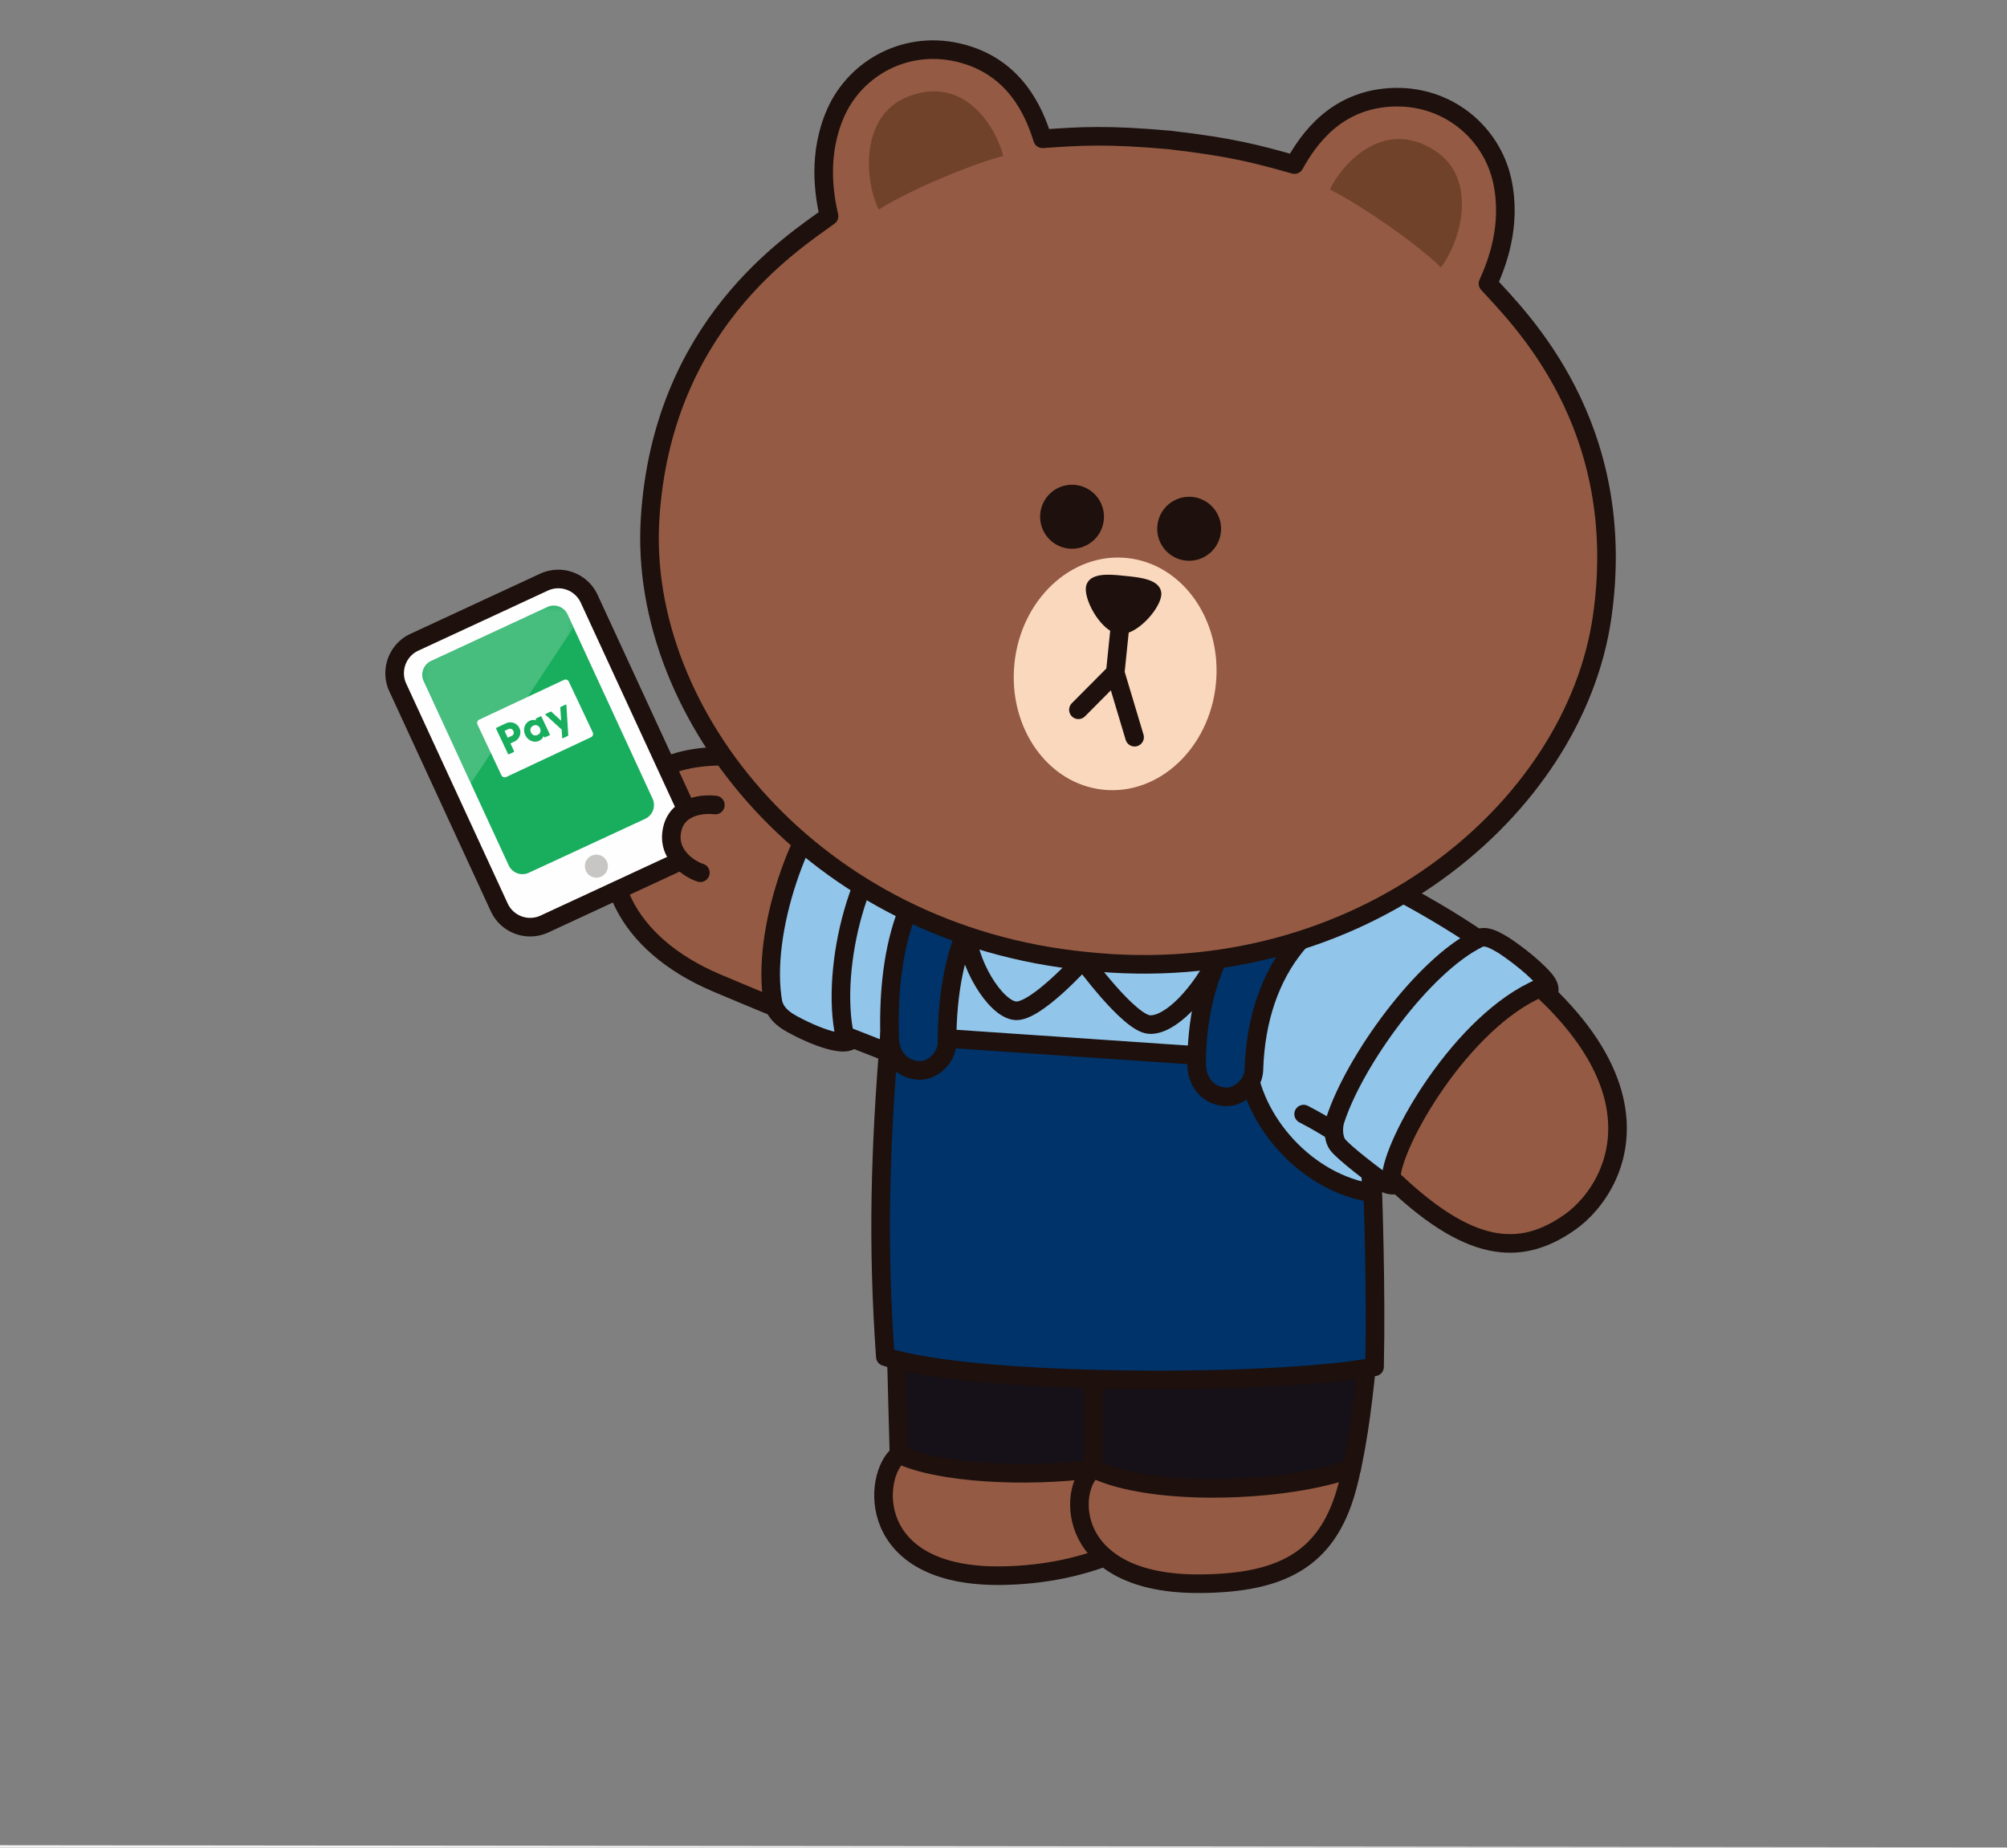 <svg xmlns="http://www.w3.org/2000/svg" xmlns:xlink="http://www.w3.org/1999/xlink" width="378" height="348" viewBox="0 0 378 348">
    <rect x="0" y="0" width="378" height="348" fill="#808080" stroke="none"/>
    <defs>
        <path id="a" d="M.325.348h28.476v33.488H.325z"/>
    </defs>
    <g fill="none" fill-rule="evenodd">
        <path fill="#F5F5F5" d="M-518 347l1024 1.071V527H-518z"/>
        <path fill="#945A43" d="M178.93 202.641s-20.117-7.298-44.014-17.535c-17.006-7.285-23.449-21.028-17.354-33.471 8.01-16.36 38.167-8.211 58.274 3.089"/>
        <path fill="#92C5EA" d="M172.532 153.002a161.09 161.09 0 0 1 3.304 1.722l3.093 47.916s-8.334-2.949-19.818-7.469c-2.797-12.573 2.585-35.745 13.42-42.169"/>
        <path stroke="#1D100D" stroke-linecap="round" stroke-linejoin="round" stroke-width="3.5" d="M178.93 202.641s-20.083-7.376-44.014-17.535c-17.16-7.285-23.449-21.028-17.354-33.471 8.01-16.36 38.456-8.115 58.274 3.089"/>
        <path fill="#92C5EA" d="M173.39 153.439c0-4.192-8.36-6.737-9.829-6.99-1.021-.173-2.88-.647-5.013 1.109-7.64 6.29-15.308 28.768-12.926 41.463.398 1.339 1.223 2.373 2.694 3.342 1.66 1.093 10.317 5.51 12.176 3.353l-1.38-.544c-2.801-12.576 2.585-35.75 13.422-42.17l.856.437z"/>
        <path stroke="#1D100D" stroke-linecap="round" stroke-linejoin="round" stroke-width="3.5" d="M159.113 195.171c-2.801-12.575 2.584-35.748 13.42-42.17M160.494 195.715c-1.859 2.158-10.515-2.257-12.179-3.352-1.471-.968-2.294-2.002-2.694-3.341-2.498-13.518 5.406-34.826 12.925-41.465 2.074-1.827 3.994-1.282 5.014-1.108 1.466.254 9.831 2.798 9.831 6.99"/>
        <path fill="#FEFEFE" d="M102.54 174.033l24.407-11.317c3.214-1.489 4.614-5.31 3.126-8.53l-19.105-41.406a6.407 6.407 0 0 0-8.511-3.135l-24.405 11.317c-3.215 1.49-4.615 5.31-3.13 8.532l19.106 41.404a6.408 6.408 0 0 0 8.512 3.135"/>
        <path fill="#19AD5E" d="M99.61 164.377l21.895-10.15a2.878 2.878 0 0 0 1.397-3.816L106.9 115.729a2.868 2.868 0 0 0-3.807-1.403L81.198 124.48a2.88 2.88 0 0 0-1.397 3.816l16.003 34.681a2.863 2.863 0 0 0 3.806 1.401"/>
        <path stroke="#1D100D" stroke-linecap="round" stroke-linejoin="round" stroke-width="3.5" d="M102.54 174.033l24.407-11.317c3.214-1.489 4.614-5.31 3.126-8.53l-19.105-41.406a6.405 6.405 0 0 0-8.511-3.135l-24.405 11.317c-3.215 1.49-4.615 5.31-3.13 8.532l19.106 41.404a6.408 6.408 0 0 0 8.512 3.135z"/>
        <path fill="#C7C6C4" d="M110.358 164.046a2.163 2.163 0 0 0 2.874 1.06 2.174 2.174 0 0 0 1.056-2.881 2.167 2.167 0 0 0-2.873-1.058 2.172 2.172 0 0 0-1.057 2.879"/>
        <g transform="matrix(-1 0 0 1 108.337 113.714)">
            <mask id="b" fill="#fff">
                <use xlink:href="#a"/>
            </mask>
            <path fill="#FEFEFE" fill-opacity=".2" d="M19.651 33.837l8.885-19.257c.665-1.44.039-3.15-1.4-3.815L5.24.614a2.86 2.86 0 0 0-3.802 1.401L.325 4.425l19.326 29.412z" mask="url(#b)"/>
        </g>
        <path fill="#FEFEFE" d="M111.307 138.855l-15.954 7.483a.692.692 0 0 1-.92-.33l-4.503-9.546a.695.695 0 0 1 .333-.923l15.953-7.484a.692.692 0 0 1 .92.334l4.5 9.548a.689.689 0 0 1-.33.918"/>
        <path fill="#19AD5E" d="M96.684 137.67c-.171-.364-.559-.521-.909-.357l-.747.35.605 1.286.749-.354c.349-.163.474-.563.302-.924m1.14-.536c.45.95.045 2.07-.939 2.53l-.748.35.661 1.404a.186.186 0 0 1-.09.247l-.804.378a.187.187 0 0 1-.249-.092l-2.194-4.656a.185.185 0 0 1 .088-.246l1.722-.808c.985-.463 2.107-.056 2.554.893M101.697 137.148c-.252-.535-.767-.704-1.257-.475-.493.235-.692.735-.44 1.272.251.535.767.701 1.259.47.49-.23.69-.733.438-1.267m.27-2.196l1.598 3.39a.099.099 0 0 1-.047.13l-.891.418a.103.103 0 0 1-.132-.047l-.115-.247c-.109.38-.38.709-.857.935-.935.436-2.09-.023-2.591-1.087-.503-1.062-.119-2.243.814-2.68.479-.225.905-.225 1.267-.064l-.114-.247a.096.096 0 0 1 .045-.13l.892-.419a.096.096 0 0 1 .13.048M105.528 133.286l.155 2.453-1.824-1.673a.168.168 0 0 0-.181-.026l-.91.428a.097.097 0 0 0-.024.16l3.043 2.79.098 1.54c.005.069.078.115.139.084l.911-.428a.155.155 0 0 0 .092-.155l-.355-5.675a.1.1 0 0 0-.142-.082l-.909.427a.159.159 0 0 0-.093.157"/>
        <path fill="#945A43" d="M131.908 164.373c-1.605-.458-6.51-3.17-5.276-8.29 1.095-4.547 6.171-4.696 8.1-4.462"/>
        <path stroke="#1D100D" stroke-linecap="round" stroke-linejoin="round" stroke-width="3.5" d="M131.908 164.373c-1.605-.458-6.51-3.17-5.276-8.29 1.095-4.547 6.171-4.696 8.1-4.462"/>
        <path fill="#92C5EA" d="M169.314 273.952l-.5-18.608-1.298-60.908c3.166-23.72 12.09-45.272 12.09-45.272l58.561-.293 18.553 45.981c.81 10.604 1.85 31.96 1.825 41.189-.03 9.619-1.398 31.681-4.924 44.442-3.705 13.416-12.45 17.633-27.329 17.803-8.974.103-14.757-2.05-18.283-5.054l.047.046c-4.092 1.528-10.236 3.368-19.372 3.492-25.65.353-24.314-18.976-19.37-22.818"/>
        <path fill="#92C5EA" d="M258.557 224.706c-12.356-1.76-22.947-14.004-23.81-25.69l-67.231-4.58c3.168-23.72 12.091-45.273 12.091-45.273l58.558-.292 18.557 45.98c.81 10.603 1.847 31.944 1.82 41.18-.126-7.553.015-11.325.015-11.325"/>
        <path fill="#161118" d="M169.314 273.952l-.482-17.813c18.81 4.507 69.74 4.707 88.503 1.509-.787 8.142-1.991 16.597-3.714 22.835-3.705 13.416-12.45 17.633-27.329 17.803-8.974.103-14.757-2.05-18.283-5.054l.047.046c-4.092 1.528-9.944 3.339-19.372 3.492-25.648.421-24.314-18.976-19.37-22.818"/>
        <path fill="#945A43" d="M169.314 273.952l-.002-.055c7.34 3.607 24.134 4.45 36.621 2.74l-.005-.029c10.935 5.37 36.097 4.55 48.641-.049-.299 1.372-.61 2.701-.948 3.924-3.705 13.416-12.45 17.633-27.329 17.803-8.974.103-14.757-2.05-18.283-5.054l.047.046c-4.092 1.528-10.656 3.437-19.372 3.492-26.009.166-24.314-18.976-19.37-22.818"/>
        <path stroke="#1D100D" stroke-linecap="round" stroke-linejoin="round" stroke-width="3.5" d="M169.31 273.897c7.341 3.606 24.136 4.45 36.623 2.74l-.005-.027c10.937 5.37 36.113 4.547 48.653-.056"/>
        <path stroke="#1D100D" stroke-linecap="round" stroke-linejoin="round" stroke-width="3.5" d="M168.813 255.344l.499 18.608c-4.944 3.841-6.433 23.187 19.375 22.817 8.71-.123 15.275-1.964 19.367-3.491"/>
        <path stroke="#1D100D" stroke-linecap="round" stroke-linejoin="round" stroke-width="3.5" d="M205.93 260.243v16.366c-4.944 3.842-5.292 21.975 20.358 21.676 14.883-.172 23.628-4.389 27.333-17.805 3.525-12.758 4.896-34.82 4.923-44.438.026-9.23-1.013-30.585-1.823-41.192M182.052 174.804c0 6.373 5.393 15.308 9.236 15.574 3.84.265 12.67-9.575 12.67-9.575v-.006.006s8.663 11.902 12.505 12.168c3.843.265 9.642-5.648 13.344-13.383"/>
        <path fill="#003369" d="M167.526 194.85l67.23 4.582c.865 11.684 11.446 23.515 23.802 25.276 0 0 .655 17.944.328 32.727-18.803 3.585-75.576 3.52-92.147-1.913-1.51-21.587-.973-38.878.787-60.671"/>
        <path stroke="#1D100D" stroke-linecap="round" stroke-linejoin="round" stroke-width="3.5" d="M167.526 194.85l67.23 4.582c.865 11.684 11.446 23.515 23.802 25.276 0 0 .655 17.944.328 32.727-18.803 3.585-75.576 3.52-92.147-1.913-1.51-21.587-.973-38.878.787-60.671z"/>
        <path fill="#92C5EA" d="M244.572 209.335c3.736 1.946 9.811 5.079 16.739 11.879 15.305 15.02 25.057 15.552 34.409 8.937 9.92-7.008 24.034-33.555-35.82-64.106-26.752-9.946-40.152 26.839-15.328 43.29"/>
        <path fill="#945A43" d="M290.137 186.041c.047.047.1.092.148.14l1.262 1.226c.006-.01.008-.02.014-.03 22.19 21.352 11.69 37.454 4.156 42.774-9.204 6.514-18.77 6.104-33.712-8.283.21-6.685 13.337-29.603 28.132-35.827"/>
        <path stroke="#1D100D" stroke-linecap="round" stroke-linejoin="round" stroke-width="3.5" d="M245.526 209.833c3.77 1.978 9.416 5.13 15.784 11.379 15.305 15.022 25.06 15.556 34.408 8.94 9.924-7.008 24.034-33.554-35.82-64.109"/>
        <path fill="#92C5EA" d="M291.547 187.407c.47-.874.314-1.816-.71-2.997-2.55-2.947-7.213-6.156-8.102-6.645-1.2-.662-2.858-1.703-4.28-1.003-10.522 5.176-23.408 23.132-26.986 34.237-.357 1.111-.46 3.222.416 4.52.99 1.466 7.32 6.219 8.46 7.028.683.488 1.956.967 2.793.493l-1.135-1.153c.19-6.665 13.329-29.622 28.14-35.847"/>
        <path stroke="#1D100D" stroke-linecap="round" stroke-linejoin="round" stroke-width="3.5" d="M262.004 221.886c.19-6.664 13.329-29.622 28.139-35.847M291.547 187.407c.47-.874.314-1.816-.71-2.997-2.55-2.947-7.213-6.156-8.102-6.645-1.2-.662-2.858-1.703-4.28-1.003-10.522 5.176-23.408 23.132-26.986 34.237-.357 1.111-.46 3.222.416 4.52.99 1.466 7.32 6.219 8.46 7.028.683.488 1.956.967 2.793.493"/>
        <path fill="#003369" d="M250.325 164.348c-14.942 1.787-24.946 16.03-24.946 36.008 0 3.4 1.993 5.752 4.96 6.195 2.964.444 5.747-2.334 5.823-5.01.575-19.644 11.767-31.444 25.46-33.495"/>
        <path stroke="#1D100D" stroke-linecap="round" stroke-linejoin="round" stroke-width="3.5" d="M250.325 164.348c-14.942 1.787-24.946 16.03-24.946 36.008 0 3.4 1.993 5.752 4.96 6.195 2.964.444 5.747-2.334 5.823-5.01.575-19.644 11.767-31.444 25.46-33.495"/>
        <path fill="#003369" d="M186.19 155.231c-13.685 5.984-19.223 20.345-18.631 40.313.099 3.399 2.162 5.692 5.14 6.048 2.977.354 5.67-2.505 5.67-5.182-.006-19.654 6.655-31.214 19.222-37.82"/>
        <path stroke="#1D100D" stroke-linecap="round" stroke-linejoin="round" stroke-width="3.5" d="M186.19 155.231c-13.685 5.984-19.223 20.345-18.631 40.313.099 3.399 2.162 5.692 5.14 6.048 2.977.354 5.67-2.505 5.67-5.182-.006-19.654 6.655-31.214 19.222-37.82"/>
        <path fill="#945A43" d="M156.142 40.712c-.906-3.93-2.216-11.675 1.295-19.542 3.788-8.487 13.488-13.886 23.853-11.064 9.845 2.678 13.415 10.718 15.067 16.04 7.458-.532 12.194-.816 23.948.218 11.719 1.368 16.296 2.603 23.49 4.631 2.695-4.872 7.806-12.024 17.99-12.653 10.726-.661 19.135 6.586 21.135 15.664 1.853 8.421-.992 15.734-2.67 19.402 5.873 6.475 26.651 26.573 21.514 62.697-5.184 36.48-45.794 70.399-97.127 64.946-51.47-4.983-84.475-46.475-82.202-83.29 2.253-36.422 26.647-51.899 33.707-57.049"/>
        <path fill="#71422A" d="M171.018 18.186c-8.939 3.491-8.334 15.498-5.519 21.295 0 0 3.818-2.523 11.508-5.796 7.692-3.27 11.937-4.315 11.937-4.315-1.099-4.683-6.907-15.485-17.926-11.184M270.277 28.38c8.049 5.235 5.027 16.868 1.1 21.974 0 0-3.228-3.248-10.099-8.015-6.869-4.766-10.816-6.65-10.816-6.65 2.025-4.365 9.895-13.761 19.815-7.31"/>
        <path stroke="#1D100D" stroke-linecap="round" stroke-linejoin="round" stroke-width="3.5" d="M156.142 40.712c-.906-3.93-2.216-11.675 1.295-19.542 3.788-8.487 13.488-13.886 23.853-11.064 9.845 2.678 13.415 10.718 15.067 16.04 7.458-.532 12.194-.816 23.948.218 11.719 1.368 16.296 2.603 23.49 4.631 2.695-4.872 7.806-12.024 17.99-12.653 10.726-.661 19.135 6.586 21.135 15.664 1.853 8.421-.992 15.734-2.67 19.402 5.873 6.475 26.651 26.573 21.514 62.697-5.184 36.48-45.794 70.399-97.127 64.946-51.47-4.983-84.475-46.475-82.202-83.29 2.253-36.422 26.647-51.899 33.707-57.049z"/>
        <path fill="#FAD8BE" d="M191.06 124.971c-1.232 12.052 6.263 22.693 16.738 23.768 10.475 1.077 19.968-7.822 21.2-19.871 1.229-12.052-6.265-22.693-16.741-23.77-10.472-1.075-19.965 7.822-21.198 19.873"/>
        <path stroke="#1D100D" stroke-linecap="round" stroke-linejoin="round" stroke-width="3.5" d="M210.048 126.703l-6.94 6.982m10.58 5.163l-3.64-12.145 1.113-10.883"/>
        <path fill="#1D100D" d="M210.795 119.427c3.456.355 8.24-5.33 7.915-7.833-.326-2.503-4.05-2.84-6.796-3.124-2.744-.281-6.46-.707-7.287 1.678-.827 2.386 2.712 8.925 6.168 9.28M195.932 96.713c-.338 3.307 2.067 6.266 5.364 6.605 3.303.34 6.254-2.07 6.592-5.378a6.02 6.02 0 0 0-5.368-6.604c-3.298-.34-6.25 2.066-6.588 5.377M217.986 98.978c-.337 3.307 2.066 6.266 5.368 6.605 3.3.34 6.25-2.07 6.589-5.378.338-3.31-2.063-6.265-5.364-6.604a6.012 6.012 0 0 0-6.593 5.377"/>
    </g>
</svg>
